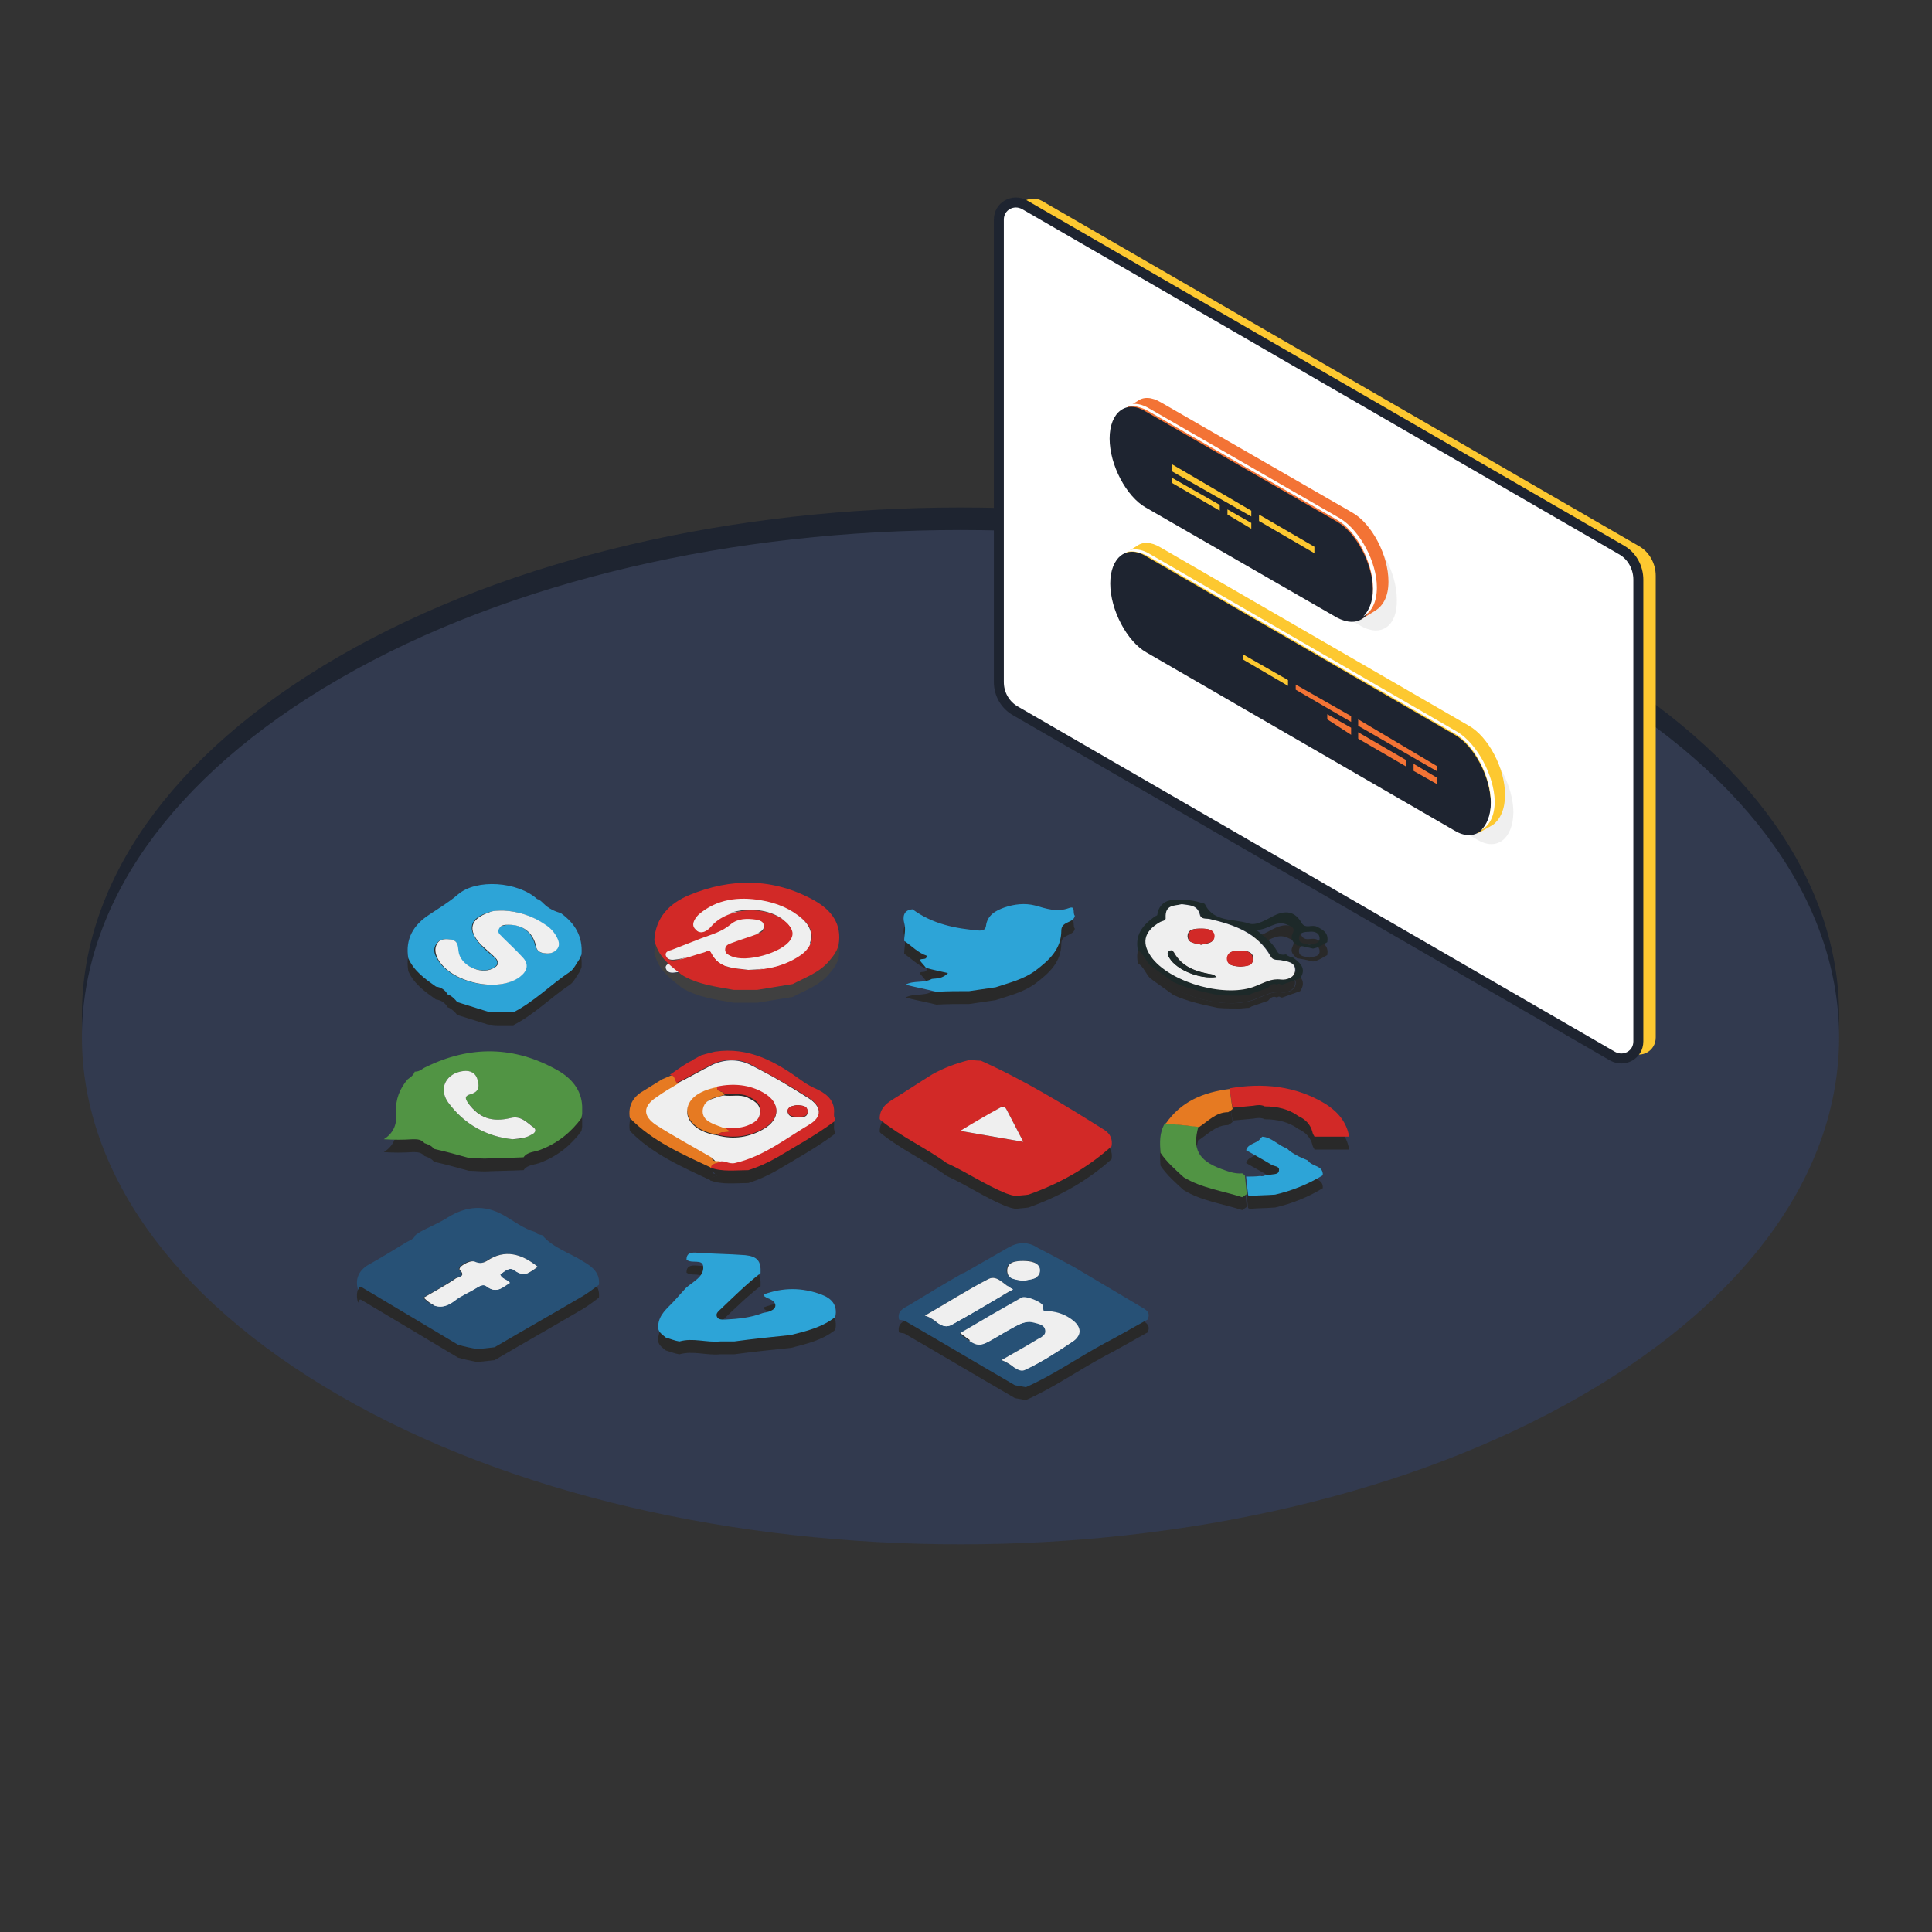 <?xml version="1.0" encoding="utf-8"?>
<!-- Generator: Adobe Illustrator 18.0.0, SVG Export Plug-In . SVG Version: 6.00 Build 0)  -->
<!DOCTYPE svg PUBLIC "-//W3C//DTD SVG 1.1//EN" "http://www.w3.org/Graphics/SVG/1.1/DTD/svg11.dtd">
<svg version="1.1" id="Layer_1" xmlns="http://www.w3.org/2000/svg" xmlns:xlink="http://www.w3.org/1999/xlink" x="0px" y="0px"
	 viewBox="0 0 300 300" enable-background="new 0 0 300 300" xml:space="preserve">
<rect x="0" y="0" width="300" height="300" fill="#333333" stroke="none"/>
<path fill="#1E2430" d="M245.6,213.2C192.3,244,106,244,52.7,213.2s-53.3-80.5,0-111.3s139.6-30.8,192.9,0S298.9,182.5,245.6,213.2z
	"/>
<path fill="#323A4F" d="M245.6,216.7c-53.3,30.8-139.6,30.8-192.9,0s-53.3-80.5,0-111.3s139.6-30.8,192.9,0S298.9,186,245.6,216.7z"
	/>
<g>
	<g>
		<g>
			<path fill="#292929" d="M140.4,148.1c0-0.9,0.3-1.8,0-2.8c-0.2-0.8-0.2-2,1.3-2.1c3.1,2.3,6.7,3,10.4,3.3c0.5,0,0.9-0.1,1-0.7
				c0.2-1.7,1.5-2.4,2.9-2.9c1.5-0.5,3.1-0.7,4.7-0.3c1.8,0.5,3.4,1.1,5.3,0.4c1.1-0.4,0.5,0.8,0.9,1.2c-0.2,1.2-2.1,0.8-2.1,2.3
				c0,2.9-1.9,4.6-4,6.2c-1.9,1.4-4.1,1.9-6.2,2.6c-1.4,0.2-2.7,0.4-4.1,0.6c-1.7,0-3.4,0-5.1,0.1c-1.6-0.4-3.2-0.7-4.8-1.1
				c1.3-0.7,2.8-0.2,4.1-0.9c0.8-0.1,1.6,0,2.5-0.9c-1.3-0.3-2.3-0.5-3.4-0.8c-0.3-0.4-0.7-0.8-1-1.2c0.3-0.4,1.1,0.1,1.1-0.7
				C142.6,150,141.6,148.9,140.4,148.1z"/>
		</g>
		<g>
			<path fill="#292929" d="M84.4,142.3c0.8,0.8,1.7,1.2,2.7,1.5c2.2,1.6,3.4,3.6,3.2,6.4c-0.1,0.2-0.2,0.5-0.3,0.7
				c-0.5,0.7-0.9,1.6-1.5,2c-3,2-5.5,4.6-8.8,6.3c-0.8,0-1.7,0-2.5,0c-0.5,0-0.9-0.1-1.4-0.1c-1.6-0.5-3.2-1-4.8-1.5
				c-0.4-0.5-0.9-1-1.5-1.2c-0.4-0.7-1-1.1-1.8-1.2c-1.7-1.2-3.4-2.4-4.3-4.4c-0.5-3,0.8-5.2,3.3-6.8c1.5-1,3-1.9,4.4-3.1
				c2.9-2.5,9.3-2,12.3,0.7C83.8,141.7,84.1,142,84.4,142.3z M78.2,143.4c-0.9,0-1.6,0-2.4,0.3c-2.9,0.9-3.3,2.6-1.3,4.9
				c0.7,0.8,1.5,1.4,2.3,2.1c0.7,0.7,0.5,1.3-0.4,1.7c-2,0.9-5.1-0.6-5.3-2.7c-0.1-0.8,0-1.7-1.1-1.8c-0.8-0.1-1.6-0.2-2.2,0.6
				c-0.6,0.8-0.4,1.6,0.1,2.4c2,3.7,9.4,5.3,12.7,2.8c1.2-0.9,1.5-1.9,0.4-3.1c-1-1-2-2-3-3c-0.4-0.4-1-0.7-0.6-1.4
				c0.3-0.5,0.9-0.5,1.5-0.6c2.1-0.1,3.7,1.1,4.2,3.2c0.2,0.7,0.6,1.1,1.2,1.2c0.7,0.1,1.5,0.1,2-0.5c0.5-0.6,0.4-1.2,0.1-1.9
				c-0.4-0.8-1-1.5-1.8-2C82.6,144.2,80.4,143.5,78.2,143.4z"/>
			<path fill="#292929" d="M78.2,143.4c2.2,0.1,4.5,0.8,6.5,2.2c0.8,0.5,1.4,1.2,1.8,2c0.3,0.6,0.5,1.3-0.1,1.9
				c-0.6,0.6-1.3,0.6-2,0.5c-0.6-0.1-1.1-0.4-1.2-1.2c-0.5-2.1-2.1-3.2-4.2-3.2c-0.6,0-1.2,0-1.5,0.6c-0.4,0.7,0.3,1,0.6,1.4
				c1,1,2,1.9,3,3c1.1,1.1,0.8,2.2-0.4,3.1c-3.3,2.5-10.7,0.9-12.7-2.8c-0.4-0.8-0.6-1.6-0.1-2.4c0.5-0.8,1.4-0.7,2.2-0.6
				c1,0.2,1,1,1.1,1.8c0.2,2.1,3.3,3.7,5.3,2.7c0.9-0.4,1.1-1,0.4-1.7c-0.7-0.7-1.6-1.4-2.3-2.1c-2-2.2-1.6-3.9,1.3-4.9
				C76.5,143.4,77.2,143.4,78.2,143.4z"/>
		</g>
		<g>
			<path fill="#292929" d="M103.4,209.7c-0.6-0.5-1.3-0.9-1.2-1.8c0.1-1.8,1.4-2.7,2.5-3.9c0.6-0.7,1.2-1.3,1.8-2
				c1.1-1,2.8-1.7,2.7-3.3c-0.1-1.3-1.8-0.4-2.6-1.1c0-0.9,0.5-1.1,1.3-1.1c2.6,0.2,5.2,0.2,7.8,0.4c1.9,0.2,2.5,0.9,2.4,2.8
				c-2.2,1.7-4.1,3.6-6.1,5.5c-0.3,0.3-0.9,0.7-0.7,1.2c0.2,0.6,0.9,0.5,1.4,0.5c1.9-0.1,3.9-0.3,5.7-1c0.3-0.1,0.6-0.1,0.9-0.2
				c0.5-0.2,1.1-0.4,1.1-1c0-0.5-0.5-0.8-0.9-1c-0.3-0.1-0.5-0.2-0.8-0.4c0-0.1,0-0.2-0.1-0.3c3-1.1,5.9-1.1,8.9,0
				c1.6,0.6,2.6,1.6,2.2,3.5c-2,1.6-4.5,2.2-6.9,2.8c-2.9,0.3-5.9,0.6-8.8,1c-0.7,0-1.5,0-2.2,0c-2.1,0.2-4.2-0.6-6.3,0
				C104.8,210.2,104.1,209.9,103.4,209.7z"/>
		</g>
		<g>
			<path fill="#292929" d="M136.6,175.7c0-1.4,0.8-2.2,1.9-2.9c2.1-1.3,4.2-2.7,6.3-4c1.8-1,3.7-1.7,5.7-2.2c0.6,0,1.2,0.1,1.8,0.1
				c6.7,3,12.9,6.8,19.1,10.7c1,0.6,1.4,1.5,1.2,2.6c-3.8,3.4-8.1,5.8-12.9,7.5c-0.6,0.1-1.2,0.1-1.8,0.2c-0.6,0-1.1-0.2-1.7-0.4
				c-3.2-1.3-6.1-3.3-9.2-4.7c-3.3-2.4-7.1-4.1-10.3-6.7C136.7,175.9,136.6,175.8,136.6,175.7z M158.9,179.3c-1-1.9-1.8-3.5-2.6-5
				c-0.2-0.4-0.5-0.7-1-0.3c-1.9,1.1-3.8,2.3-6.2,3.6C152.5,178.2,155.5,178.7,158.9,179.3z"/>
			<path fill="#292929" d="M158.9,179.3c-3.4-0.6-6.4-1.1-9.8-1.7c2.3-1.4,4.2-2.5,6.2-3.6c0.5-0.3,0.8-0.1,1,0.3
				C157.1,175.8,157.9,177.4,158.9,179.3z"/>
		</g>
		<g>
			<path fill="#292929" d="M166.7,198.7c3.5,2.1,7.1,4.2,10.6,6.3c0.7,0.4,1.4,0.8,0.9,1.9c-2.2,1.2-4.4,2.5-6.7,3.7
				c-4.1,2.2-7.9,4.9-12.2,6.8c-0.6-0.1-1.2-0.2-1.7-0.3c-5.7-3.3-11.4-6.7-17.1-10c-0.2-0.1-0.6-0.1-0.9-0.2
				c-0.3-1.3,0.6-1.7,1.5-2.2c2.8-1.7,5.6-3.4,8.4-5c0.1,0,0.2,0,0.3-0.1c2.3-1.3,4.5-2.6,6.8-3.9c1.6-0.9,3.1-0.9,4.6,0.1
				C163,196.7,164.8,197.7,166.7,198.7z M155.5,213.2c1.6,0.5,2.6,2.1,3.7,1.5c2.6-1.2,5-2.8,7.4-4.4c1.2-0.8,1.1-2.1,0-3.1
				c-1.1-0.9-2.4-1.4-3.8-1.5c-0.4,0-0.9,0.3-0.9-0.7c0.1-0.7-2.7-1.7-3.4-1.4c-3.2,1.8-6.3,3.7-9.5,5.5c2.9,2.2,2.9,2.2,5.8,0.5
				c1-0.6,2-1.2,3-1.7c0.9-0.5,1.8-0.8,2.8-0.5c0.7,0.2,1.6,0.3,1.7,1.2c0.1,0.8-0.7,1.1-1.2,1.4C159.4,211,157.7,212,155.5,213.2z
				 M143.6,206.3c1.7,0.4,2.5,2.3,4.2,1.4c3.1-1.7,6.2-3.6,9.5-5.5c-1.4-0.6-2.4-2.3-3.8-1.6C150.2,202.3,147.1,204.3,143.6,206.3z
				 M158.9,200.9c1-0.3,2.6-0.1,2.5-1.7c-0.1-1.3-1.5-1.5-2.6-1.4c-1.1,0-2.5,0.1-2.5,1.5C156.4,200.7,157.8,200.7,158.9,200.9z"/>
			<path fill="#EDEDED" d="M155.5,213.2c2.1-1.2,3.9-2.2,5.7-3.3c0.6-0.3,1.4-0.7,1.2-1.4c-0.1-0.8-1-1-1.7-1.2
				c-1-0.3-1.9,0.1-2.8,0.5c-1,0.6-2,1.1-3,1.7c-2.9,1.7-2.9,1.7-5.8-0.5c3.2-1.9,6.3-3.7,9.5-5.5c0.6-0.4,3.4,0.7,3.4,1.4
				c-0.1,1,0.4,0.7,0.9,0.7c1.4,0.1,2.7,0.6,3.8,1.5c1.2,1,1.3,2.2,0,3.1c-2.4,1.6-4.8,3.2-7.4,4.4
				C158.1,215.3,157.1,213.7,155.5,213.2z"/>
			<path fill="#EDEDED" d="M143.6,206.3c3.5-2,6.6-4,9.9-5.7c1.4-0.7,2.4,1,3.8,1.6c-3.3,1.9-6.4,3.8-9.5,5.5
				C146.2,208.6,145.3,206.7,143.6,206.3z"/>
			<path fill="#EDEDED" d="M158.9,200.9c-1.1-0.2-2.5-0.2-2.5-1.6c0-1.4,1.4-1.5,2.5-1.5c1.1,0,2.5,0.2,2.6,1.4
				C161.5,200.7,159.9,200.6,158.9,200.9z"/>
		</g>
		<g>
			<path fill="#292929" d="M190.9,171c5.2-0.9,10.3-0.4,14.9,2.4c1.9,1.2,3.3,2.8,3.7,5.1c-1.8,0-3.6,0-5.4,0c0-0.1-0.1-0.2-0.1-0.2
				c-0.1-0.2-0.2-0.4-0.2-0.5c-0.3-1.2-1.1-2-2.2-2.5c-1.5-1.1-3.3-1.5-5.2-1.5c-0.6-0.3-1.2-0.2-1.8-0.1c-1.1,0.1-2.1,0.2-3.2,0.3
				C191.2,173.1,191.1,172,190.9,171z"/>
			<path fill="#292929" d="M180.2,181c-0.1-1.6-0.2-3.1,0.7-4.6c1.7,0.2,3.5,0.4,5.2,0.5c-1,3.5,0,5.3,3.5,6.6
				c1.1,0.4,2.1,0.8,3.3,0.7c0.1,0.1,0.3,0.2,0.4,0.3c0.1,1,0.2,2,0.3,2.9c-0.2,0.2-0.5,0.3-0.7,0.5c-3.1-1-6.3-1.4-9.1-3.1
				C182.6,183.7,181.2,182.5,180.2,181z"/>
			<path fill="#292929" d="M186.2,177c-1.7-0.2-3.5-0.4-5.2-0.5c2.4-3.5,5.9-4.9,9.9-5.4c0.2,1,0.3,2,0.5,3.1
				c-0.2,0.2-0.5,0.4-0.7,0.5C188.8,174.7,187.6,176.1,186.2,177z"/>
			<path fill="#292929" d="M195.7,178.8c0.1-0.1,0.2-0.2,0.3-0.3c1.5,0.1,2.5,1.4,3.8,1.8c0.9,0.9,2.1,1.4,3.3,1.9
				c0.6,1,2.4,0.7,2.3,2.3c-2.3,1.4-4.8,2.4-7.4,3c-1.3,0.1-2.6,0.1-3.9,0.2c-0.1,0-0.2-0.1-0.3-0.1c-0.1-1-0.2-2-0.3-2.9
				c0.7,0,1.5,0,2.2-0.1c0.3,0.1,0.7,0,0.9-0.2c0.2,0,0.5,0,0.7,0c0.5-0.1,1.3,0,1.3-0.7c0.1-0.6-0.7-0.6-1.1-0.8
				c-1.3-0.8-2.6-1.5-4-2.3C193.8,179.5,195.2,179.6,195.7,178.8z"/>
		</g>
		<g>
			<path fill="#404040" d="M101.6,148c0.2-3.5,2.3-5.7,5.4-7c6.5-2.7,13.1-2.7,19.4,0.8c2.7,1.5,4.4,3.7,3.8,7
				c-0.3,1.1-1,1.9-1.7,2.7c-1.5,1.6-3.5,2.3-5.4,3.3c-1.8,0.3-3.7,0.6-5.5,0.9c-1.2,0-2.4,0-3.7,0c-2.7-0.5-5.5-0.8-8-2.3
				c-1.6-1.3-3.3-2.5-4-4.5C101.8,148.7,101.7,148.4,101.6,148z M116.2,152.6c3.2,0,5.9-0.7,8.3-2.4c2-1.5,2.1-3.8,0.2-5.4
				c-1.8-1.6-4-2.5-6.4-2.9c-3.5-0.5-6.8-0.2-9.7,2.2c-0.8,0.7-1.3,1.6-0.4,2.4c0.7,0.6,1.6,0.1,2.2-0.6c2.7-3.2,9.1-3.4,12-0.4
				c0.7,0.8,1.1,1.6,0.4,2.6c-1.4,2-6.8,3.5-9.1,2.5c-0.5-0.2-1.1-0.5-1.1-1.1c0-0.7,0.5-0.9,1.1-1.1c1.3-0.5,2.7-0.9,4-1.4
				c0.5-0.2,1.1-0.5,1-1.2c-0.1-0.6-0.7-0.9-1.2-0.9c-1.4-0.2-2.8-0.2-3.9,0.7c-1.3,1.2-3,1.6-4.6,2.2c-1.5,0.6-3.1,1.1-4.6,1.8
				c-0.4,0.2-1.1,0.3-0.9,0.9c0.2,0.6,0.8,0.7,1.4,0.6c1.5-0.2,2.9-0.8,4.4-1.2c0.4-0.1,0.9-0.6,1.2,0.1
				C111.7,152.5,114.2,152.3,116.2,152.6z"/>
			<path fill="#EDEDED" d="M116.2,152.6c-2-0.3-4.5-0.1-5.8-2.7c-0.4-0.7-0.8-0.2-1.2-0.1c-1.5,0.4-2.9,1.1-4.4,1.2
				c-0.6,0.1-1.2,0-1.4-0.6c-0.2-0.6,0.5-0.8,0.9-0.9c1.5-0.6,3.1-1.2,4.6-1.8c1.6-0.6,3.2-1,4.6-2.2c1.1-0.9,2.5-0.9,3.9-0.7
				c0.6,0.1,1.1,0.3,1.2,0.9c0.1,0.6-0.4,1-1,1.2c-1.3,0.5-2.7,0.9-4,1.4c-0.5,0.2-1.1,0.4-1.1,1.1c0,0.6,0.6,0.9,1.1,1.1
				c2.3,1,7.7-0.5,9.1-2.5c0.7-1,0.3-1.8-0.4-2.6c-2.9-3-9.4-2.8-12,0.4c-0.6,0.7-1.5,1.3-2.2,0.6c-0.9-0.7-0.3-1.7,0.4-2.4
				c2.8-2.4,6.2-2.8,9.7-2.2c2.4,0.4,4.6,1.3,6.4,2.9c1.9,1.7,1.8,3.9-0.2,5.4C122.1,151.9,119.4,152.5,116.2,152.6z"/>
		</g>
		<g>
			<path fill="#292929" d="M111.4,170.7c-0.2,1,1,0.6,1.1,1.3c-0.6,0.2-1.1,0.3-1.7,0.5c-0.9,0.3-1.5,0.9-1.6,1.9
				c-0.1,1,0.6,1.6,1.4,1.9c0.6,0.3,1.3,0.5,2,0.8c0.3,0.2,0.6,0.4,0.9,0.6c-0.6,0.2-1.5-0.1-2,0.5c-2.8-0.4-4.7-1.9-4.8-3.7
				C106.6,172.7,108.3,171.4,111.4,170.7z"/>
			<g>
				<path fill="#292929" d="M129.6,176.1c-2.8,2.1-5.9,3.8-8.9,5.6c-1.4,0.8-2.9,1.5-4.5,2c-2,0-4,0.3-5.9-0.4c0.1-0.8,1-0.5,1.4-1
					c0.8-0.3,1.4,0.4,2.4,0.2c4.4-1,7.9-3.7,11.6-6c2-1.2,1.9-2.8-0.2-4.1c-2.8-1.8-5.7-3.4-8.7-5c-2-1.1-4.2-1.1-6.3-0.1
					c-1.8,0.9-3.5,1.9-5.3,2.8c-0.8,0-0.4-1.2-1.2-1.2c1-0.7,2-1.4,3-2c0.2-0.1,0.5-0.2,0.7-0.4c0.4-0.2,0.9-0.5,1.3-0.7
					c0,0,0.1,0,0.1,0c0.6-0.2,1.2-0.3,1.9-0.5c5.3-0.8,9.5,1.6,13.5,4.5c0.8,0.6,1.6,1,2.5,1.4c1.6,0.8,2.7,1.9,2.5,3.8
					c0,0.2,0,0.4,0.1,0.6c0,0,0.1,0,0.1,0C129.7,175.9,129.7,176,129.6,176.1z"/>
				<path fill="#292929" d="M105.2,170.2c1.8-0.9,3.5-1.9,5.3-2.8c2.1-1,4.3-1,6.3,0.1c3,1.5,5.9,3.2,8.7,5c2.1,1.3,2.2,2.9,0.2,4.1
					c-3.7,2.2-7.2,5-11.6,6c-1,0.2-1.6-0.5-2.4-0.2c-0.2,0-0.4,0-0.6,0c-0.2-0.4-0.5-0.5-0.8-0.6c-2.9-1.7-5.8-3.3-8.7-5.1
					c-2.1-1.3-2-2.9,0-4.3C102.8,171.6,104.1,170.9,105.2,170.2z M111.4,178.3c2.5,0.7,5,0.3,7.2-1c2.6-1.5,2.6-4,0-5.5
					c-2.3-1.3-4.7-1.5-7.2-1c-3.1,0.6-4.7,2-4.7,3.8C106.7,176.4,108.6,177.9,111.4,178.3z M123.8,173.6c-0.7,0.1-1.5,0.2-1.5,1
					c0.1,0.9,1,0.9,1.7,0.9c0.6,0,1.4,0,1.4-0.8C125.4,173.6,124.5,173.7,123.8,173.6z"/>
				<path fill="#292929" d="M111.2,182.3c0.2,0,0.4,0,0.6,0c-0.4,0.5-1.3,0.2-1.4,1c-4.5-2.1-9.1-4.1-12.6-7.7
					c-0.3-1.9,0.5-3.3,2.1-4.2c1-0.6,1.9-1.2,2.9-1.8c0.5-0.2,0.9-0.4,1.4-0.6c0.8,0,0.4,1.2,1.2,1.2c-1.2,0.7-2.4,1.4-3.5,2.2
					c-2.1,1.4-2.1,2.9,0,4.3c2.8,1.8,5.8,3.4,8.7,5.1C110.5,182.1,110.8,182.3,111.2,182.3z"/>
				<path fill="#292929" d="M111.4,170.7c2.5-0.5,5-0.3,7.2,1c2.6,1.5,2.6,4,0,5.5c-2.2,1.3-4.7,1.6-7.2,1c0.5-0.6,1.4-0.3,2-0.5
					c-0.3-0.2-0.6-0.4-0.9-0.6c1.2,0,2.4,0,3.6-0.5c1-0.4,2-0.9,2-2.1c0-1.3-1-1.8-2-2.3c-1.2-0.5-2.4-0.2-3.6-0.3
					C112.4,171.3,111.1,171.7,111.4,170.7z"/>
				<path fill="#292929" d="M123.8,173.6c0.7,0.1,1.6,0,1.6,1c0,0.8-0.8,0.8-1.4,0.8c-0.7,0-1.6,0-1.7-0.9
					C122.3,173.8,123.2,173.7,123.8,173.6z"/>
				<path fill="#292929" d="M112.5,177.2c-0.7-0.3-1.4-0.5-2-0.8c-0.8-0.4-1.4-0.9-1.4-1.9c0.1-1,0.6-1.6,1.6-1.9
					c0.6-0.2,1.1-0.4,1.7-0.5c1.2,0.2,2.4-0.2,3.6,0.3c1,0.5,2.1,1,2,2.3c0,1.2-1,1.7-2,2.1C114.9,177.2,113.7,177.2,112.5,177.2z"
					/>
			</g>
		</g>
		<g>
			<path fill="#292929" d="M59.6,178.9c1.6-1,2.1-2.5,1.9-4.3c-0.1-1.9,0.6-3.6,1.8-5c0.4-0.3,0.9-0.6,1.1-1.2l0.1,0
				c0.7,0,1.1-0.5,1.6-0.7c6.9-3.4,13.8-3.3,20.5,0.5c2.1,1.2,3.7,3,3.8,5.6c0,0.4,0,0.7,0,1.1c0,0.2-0.1,0.5-0.1,0.7
				c-1.6,2.2-3.7,3.9-6.3,4.9c-0.9,0.4-2.1,0.3-2.7,1.2c-2,0.1-4,0.1-6,0.2c-0.8,0-1.7-0.1-2.5-0.1c-1.8-0.5-3.6-1-5.4-1.4
				c-0.4-0.5-0.9-0.7-1.5-0.9c-0.5-0.6-1.1-0.6-1.8-0.6C62.6,179,61.1,179,59.6,178.9z M79.6,178.9c1.2,0,2-0.2,2.9-0.7
				c0.5-0.3,0.9-0.7,0.4-1.1c-1-0.8-2-1.9-3.6-1.5c-2.9,0.7-4.8,0-6.6-2.3c-0.5-0.6-0.7-1.1,0.4-1.4c1.1-0.3,1.4-1.1,1.1-2.1
				c-0.3-1.1-1-1.6-2.2-1.5c-2.7,0.3-4,2.7-2.4,4.9C72.1,176.6,75.6,178.5,79.6,178.9z"/>
			<path fill="#292929" d="M79.6,178.9c-4-0.4-7.5-2.3-10-5.7c-1.6-2.2-0.3-4.6,2.4-4.9c1.1-0.1,1.9,0.3,2.2,1.5
				c0.3,1.1,0,1.8-1.1,2.1c-1.1,0.3-0.8,0.8-0.4,1.4c1.7,2.3,3.7,3,6.6,2.3c1.6-0.4,2.5,0.7,3.6,1.5c0.5,0.4,0.1,0.9-0.4,1.1
				C81.7,178.7,80.8,178.8,79.6,178.9z"/>
		</g>
		<g>
			<path fill="#292929" d="M200.8,150.7c1.1,0.8,2.1,1.7,1.1,3.2c-0.9,0.3-1.9,0.7-2.8,1c0,0-0.1,0-0.1,0s-0.1,0-0.1,0
				c-0.2-0.2-0.4-0.2-0.6,0c-0.6-0.3-1,0-1.4,0.5c-0.9,0.3-1.7,0.6-2.6,0.9c-0.1,0.1-0.2,0.1-0.4,0.2c-0.5,0-1,0.1-1.5,0.1
				c-1.1,0-2.2,0-3.3-0.1c-2.4-0.5-4.7-1-6.9-2c-1.2-0.9-2.4-1.7-3.6-2.6c-0.7-0.7-1-1.8-1.9-2.3c-0.5-2.4,0.7-3.9,2.5-5.2
				c0.1-0.1,0.4-0.2,0.5-0.3c0.1-1.2,0.9-2.1,2-2.3c1.6-0.2,3.3-0.1,4.9,0.4c0.2,0,0.4,0.1,0.5,0.2c1.4,2.9,4.5,2.2,6.8,3
				c1.2,0.4,2.7-0.6,3.9-1.2c1.8-0.9,3.3-0.7,4.3,1.1c0.6,1,1.6,0.2,2.4,0.6c1.2,0.6,1.8,1.1,1.6,2.4c-0.5,0.3-1,0.6-1.5,0.8
				c-0.2,0.1-0.4,0.1-0.7,0.2c-0.8-0.2-1.7-0.4-2.5-0.5c-0.6-0.5-1.1-1-0.7-1.8c0.5-1-0.2-1.1-0.8-1.4c-1.8-0.8-2.9,0.8-4.8,0.8
				c1.4,1.2,2.5,2,3.2,3.3c0.3,0.6,0.9,0.6,1.4,0.5C200,150.5,200.4,150.6,200.8,150.7z M183.5,142.4c-1.1,0.3-2.7,0.1-2.4,2.1
				c0.1,0.6-0.6,0.5-0.9,0.7c-2.6,1.5-2.9,3.4-1.1,5.7c3.1,3.8,11.5,6.1,16,4.2c1.3-0.5,2.4-1.2,3.9-1c0.9,0.1,2.2-0.3,2.2-1.5
				c0-1.2-1.3-1.3-2.2-1.5c-0.6-0.1-1.2,0.1-1.6-0.6c-2.1-3.7-5.7-4.9-9.5-5.8c-0.5-0.1-1.3,0.1-1.5-0.7
				C186,142.5,184.7,142.5,183.5,142.4z M203.3,148.7c0.7-0.2,1.7-0.1,1.6-1.1c-0.1-0.9-1-1-1.7-0.9c-0.7,0-1.5,0.1-1.5,1
				C201.7,148.6,202.7,148.5,203.3,148.7z"/>
			<path fill="#292929" d="M183.5,142.4c1.2,0.2,2.4,0.1,2.8,1.6c0.2,0.8,1,0.6,1.5,0.7c3.8,0.9,7.4,2.1,9.5,5.8
				c0.4,0.7,1,0.5,1.6,0.6c1,0.2,2.2,0.3,2.2,1.5c0,1.2-1.3,1.6-2.2,1.5c-1.5-0.2-2.6,0.5-3.9,1c-4.5,1.9-12.9-0.4-16-4.2
				c-1.8-2.3-1.5-4.2,1.1-5.7c0.3-0.2,1-0.2,0.9-0.7C180.9,142.4,182.4,142.7,183.5,142.4z M186.5,148.7c0.9-0.2,2.1-0.2,2-1.4
				c0-1-1.1-1.1-2-1.1c-0.9,0-2.1,0-2.1,1.2C184.5,148.6,185.7,148.4,186.5,148.7z M192.6,152.1c0.9-0.1,2-0.1,2-1.3
				c0-1-1.1-1.2-1.9-1.2c-0.9,0-2.1,0.1-2.1,1.2C190.5,152,191.7,152,192.6,152.1z M188.9,153.7c-0.4-0.3-0.6-0.4-0.7-0.4
				c-2.4-0.4-4.6-1.1-5.9-3.4c-0.2-0.3-0.5-0.4-0.7-0.2c-0.4,0.4-0.2,0.8,0.1,1.1C182.7,152.6,186.4,154.1,188.9,153.7z"/>
			<path fill="#292929" d="M186.5,148.7c-0.8-0.3-2-0.1-2-1.3c0-1.2,1.2-1.2,2.1-1.2c0.9,0,1.9,0.1,2,1.1
				C188.6,148.5,187.4,148.4,186.5,148.7z"/>
			<path fill="#292929" d="M192.6,152.1c-0.9-0.1-2.1-0.1-2.1-1.3c0.1-1.1,1.2-1.2,2.1-1.2c0.8,0,1.9,0.2,1.9,1.2
				C194.7,152.1,193.5,152,192.6,152.1z"/>
			<path fill="#292929" d="M188.9,153.7c-2.6,0.4-6.2-1.1-7.3-2.9c-0.2-0.4-0.5-0.8-0.1-1.1c0.3-0.2,0.6-0.2,0.7,0.2
				c1.3,2.3,3.5,3,5.9,3.4C188.4,153.3,188.5,153.4,188.9,153.7z"/>
		</g>
	</g>
	<g>
		<path fill="#292929" d="M84.2,193.8c1.7,2,4.2,2.7,6.4,4.1c1.4,0.8,2.6,1.8,2.4,3.6c-0.8,0.6-1.6,1.2-2.4,1.7
			c-4.6,2.7-9.2,5.3-13.8,8c-0.9,0.1-1.8,0.2-2.7,0.3c-1-0.2-2-0.4-3-0.7c-5-3-9.9-5.9-14.9-8.9c-0.4-0.3-0.5,0.1-0.6,0.4
			c-0.5-1.7,0.1-3,1.6-3.9c2-1.1,3.9-2.3,5.9-3.5c0.5-0.3,1.2-0.5,1.4-1.1c0.2-0.2,0.5-0.3,0.7-0.5c1.5-0.8,3-1.4,4.4-2.3
			c2.8-1.7,5.6-2,8.6-0.3c1.6,0.9,3.1,2.1,4.9,2.6C83.4,193.7,83.8,193.7,84.2,193.8z M83.5,198.7c-2.5-2-5.1-2.8-8-0.9
			c-0.6,0.4-1.2,0.5-1.9,0.1c-0.8-0.4-2.7,0.9-2.3,1.3c1.1,1.1-0.2,1.1-0.6,1.3c-1.6,1.1-3.3,2-5,3c1.6,1.7,3.1,1.8,4.8,0.5
			c1-0.8,2.3-1.3,3.4-2c0.6-0.3,1.1-0.7,1.7-0.2c1.5,1.1,2.4,0.1,3.5-0.6c-0.5-0.6-1.3-0.6-1.5-1.3c0.7-0.4,1.5-1.3,2.3-0.6
			C81.5,200.4,82.4,199.5,83.5,198.7z"/>
		<path fill="#EDEDED" d="M83.5,198.7c-1.1,0.8-2.1,1.7-3.5,0.6c-0.9-0.7-1.6,0.1-2.3,0.6c0.2,0.7,1,0.7,1.5,1.3
			c-1.1,0.7-2.1,1.7-3.5,0.6c-0.6-0.5-1.2-0.1-1.7,0.2c-1.1,0.7-2.4,1.2-3.4,2c-1.7,1.3-3.1,1.2-4.8-0.5c1.7-1,3.4-1.9,5-3
			c0.4-0.2,1.6-0.3,0.6-1.3c-0.4-0.4,1.5-1.6,2.3-1.3c0.7,0.3,1.2,0.3,1.9-0.1C78.4,195.9,81,196.7,83.5,198.7z"/>
	</g>
</g>
<g>
	<g>
		<g>
			<path fill="#2DA4D7" d="M140.4,146.1c0-0.9,0.3-1.8,0-2.8c-0.2-0.8-0.2-2,1.3-2.1c3.1,2.3,6.7,3,10.4,3.3c0.5,0,0.9-0.1,1-0.7
				c0.2-1.7,1.5-2.4,2.9-2.9c1.5-0.5,3.1-0.7,4.7-0.3c1.8,0.5,3.4,1.1,5.3,0.4c1.1-0.4,0.5,0.8,0.9,1.2c-0.2,1.2-2.1,0.8-2.1,2.3
				c0,2.9-1.9,4.6-4,6.2c-1.9,1.4-4.1,1.9-6.2,2.6c-1.4,0.2-2.7,0.4-4.1,0.6c-1.7,0-3.4,0-5.1,0.1c-1.6-0.4-3.2-0.7-4.8-1.1
				c1.3-0.7,2.8-0.2,4.1-0.9c0.8-0.1,1.6,0,2.5-0.9c-1.3-0.3-2.3-0.5-3.4-0.8c-0.3-0.4-0.7-0.8-1-1.2c0.3-0.4,1.1,0.1,1.1-0.7
				C142.6,148,141.6,146.9,140.4,146.1z"/>
		</g>
		<g>
			<path fill="#2DA4D7" d="M84.4,140.3c0.8,0.8,1.7,1.2,2.7,1.5c2.2,1.6,3.4,3.6,3.2,6.4c-0.1,0.2-0.2,0.5-0.3,0.7
				c-0.5,0.7-0.9,1.6-1.5,2c-3,2-5.5,4.6-8.8,6.3c-0.8,0-1.7,0-2.5,0c-0.5,0-0.9-0.1-1.4-0.1c-1.6-0.5-3.2-1-4.8-1.5
				c-0.4-0.5-0.9-1-1.5-1.2c-0.4-0.7-1-1.1-1.8-1.2c-1.7-1.2-3.4-2.4-4.3-4.4c-0.5-3,0.8-5.2,3.3-6.8c1.5-1,3-1.9,4.4-3.1
				c2.9-2.5,9.3-2,12.3,0.7C83.8,139.7,84.1,140,84.4,140.3z M78.2,141.4c-0.9,0-1.6,0-2.4,0.3c-2.9,0.9-3.3,2.6-1.3,4.9
				c0.7,0.8,1.5,1.4,2.3,2.1c0.7,0.7,0.5,1.3-0.4,1.7c-2,0.9-5.1-0.6-5.3-2.7c-0.1-0.8,0-1.7-1.1-1.8c-0.8-0.1-1.6-0.2-2.2,0.6
				c-0.6,0.8-0.4,1.6,0.1,2.4c2,3.7,9.4,5.3,12.7,2.8c1.2-0.9,1.5-1.9,0.4-3.1c-1-1-2-2-3-3c-0.4-0.4-1-0.7-0.6-1.4
				c0.3-0.5,0.9-0.5,1.5-0.6c2.1-0.1,3.7,1.1,4.2,3.2c0.2,0.7,0.6,1.1,1.2,1.2c0.7,0.1,1.5,0.1,2-0.5c0.5-0.6,0.4-1.2,0.1-1.9
				c-0.4-0.8-1-1.5-1.8-2C82.6,142.2,80.4,141.5,78.2,141.4z"/>
			<path fill="#EFEFEF" d="M78.2,141.4c2.2,0.1,4.5,0.8,6.5,2.2c0.8,0.5,1.4,1.2,1.8,2c0.3,0.6,0.5,1.3-0.1,1.9
				c-0.6,0.6-1.3,0.6-2,0.5c-0.6-0.1-1.1-0.4-1.2-1.2c-0.5-2.1-2.1-3.2-4.2-3.2c-0.6,0-1.2,0-1.5,0.6c-0.4,0.7,0.3,1,0.6,1.4
				c1,1,2,1.9,3,3c1.1,1.1,0.8,2.2-0.4,3.1c-3.3,2.5-10.7,0.9-12.7-2.8c-0.4-0.8-0.6-1.6-0.1-2.4c0.5-0.8,1.4-0.7,2.2-0.6
				c1,0.2,1,1,1.1,1.8c0.2,2.1,3.3,3.7,5.3,2.7c0.9-0.4,1.1-1,0.4-1.7c-0.7-0.7-1.6-1.4-2.3-2.1c-2-2.2-1.6-3.9,1.3-4.9
				C76.5,141.4,77.2,141.4,78.2,141.4z"/>
		</g>
		<g>
			<path fill="#2DA4D7" d="M103.4,207.7c-0.6-0.5-1.3-0.9-1.2-1.8c0.1-1.8,1.4-2.7,2.5-3.9c0.6-0.7,1.2-1.3,1.8-2
				c1.1-1,2.8-1.7,2.7-3.3c-0.1-1.3-1.8-0.4-2.6-1.1c0-0.9,0.5-1.1,1.3-1.1c2.6,0.2,5.2,0.2,7.8,0.4c1.9,0.2,2.5,0.9,2.4,2.8
				c-2.2,1.7-4.1,3.6-6.1,5.5c-0.3,0.3-0.9,0.7-0.7,1.2c0.2,0.6,0.9,0.5,1.4,0.5c1.9-0.1,3.9-0.3,5.7-1c0.3-0.1,0.6-0.1,0.9-0.2
				c0.5-0.2,1.1-0.4,1.1-1c0-0.5-0.5-0.8-0.9-1c-0.3-0.1-0.5-0.2-0.8-0.4c0-0.1,0-0.2-0.1-0.3c3-1.1,5.9-1.1,8.9,0
				c1.6,0.6,2.6,1.6,2.2,3.5c-2,1.6-4.5,2.2-6.9,2.8c-2.9,0.3-5.9,0.6-8.8,1c-0.7,0-1.5,0-2.2,0c-2.1,0.2-4.2-0.6-6.3,0
				C104.8,208.2,104.1,207.9,103.4,207.7z"/>
		</g>
		<g>
			<path fill="#D22927" d="M136.6,173.7c0-1.4,0.8-2.2,1.9-2.9c2.1-1.3,4.2-2.7,6.3-4c1.8-1,3.7-1.7,5.7-2.2c0.6,0,1.2,0.1,1.8,0.1
				c6.7,3,12.9,6.8,19.1,10.7c1,0.6,1.4,1.5,1.2,2.6c-3.8,3.4-8.1,5.8-12.9,7.5c-0.6,0.1-1.2,0.1-1.8,0.2c-0.6,0-1.1-0.2-1.7-0.4
				c-3.2-1.3-6.1-3.3-9.2-4.7c-3.3-2.4-7.1-4.1-10.3-6.7C136.7,173.9,136.6,173.8,136.6,173.7z M158.9,177.3c-1-1.9-1.8-3.5-2.6-5
				c-0.2-0.4-0.5-0.7-1-0.3c-1.9,1.1-3.8,2.3-6.2,3.6C152.5,176.2,155.5,176.7,158.9,177.3z"/>
			<path fill="#EFEFEF" d="M158.9,177.3c-3.4-0.6-6.4-1.1-9.8-1.7c2.3-1.4,4.2-2.5,6.2-3.6c0.5-0.3,0.8-0.1,1,0.3
				C157.1,173.8,157.9,175.4,158.9,177.3z"/>
		</g>
		<g>
			<path fill="#275176" d="M166.7,196.7c3.5,2.1,7.1,4.2,10.6,6.3c0.7,0.4,1.4,0.8,0.9,1.9c-2.2,1.2-4.4,2.5-6.7,3.7
				c-4.1,2.2-7.9,4.9-12.2,6.8c-0.6-0.1-1.2-0.2-1.7-0.3c-5.7-3.3-11.4-6.7-17.1-10c-0.2-0.1-0.6-0.1-0.9-0.2
				c-0.3-1.3,0.6-1.7,1.5-2.2c2.8-1.7,5.6-3.4,8.4-5c0.1,0,0.2,0,0.3-0.1c2.3-1.3,4.5-2.6,6.8-3.9c1.6-0.9,3.1-0.9,4.6,0.1
				C163,194.7,164.8,195.7,166.7,196.7z M155.5,211.2c1.6,0.5,2.6,2.1,3.7,1.5c2.6-1.2,5-2.8,7.4-4.4c1.2-0.8,1.1-2.1,0-3.1
				c-1.1-0.9-2.4-1.4-3.8-1.5c-0.4,0-0.9,0.3-0.9-0.7c0.1-0.7-2.7-1.7-3.4-1.4c-3.2,1.8-6.3,3.7-9.5,5.5c2.9,2.2,2.9,2.2,5.8,0.5
				c1-0.6,2-1.2,3-1.7c0.9-0.5,1.8-0.8,2.8-0.5c0.7,0.2,1.6,0.3,1.7,1.2c0.1,0.8-0.7,1.1-1.2,1.4C159.4,209,157.7,210,155.5,211.2z
				 M143.6,204.3c1.7,0.4,2.5,2.3,4.2,1.4c3.1-1.7,6.2-3.6,9.5-5.5c-1.4-0.6-2.4-2.3-3.8-1.6C150.2,200.3,147.1,202.3,143.6,204.3z
				 M158.9,198.9c1-0.3,2.6-0.1,2.5-1.7c-0.1-1.3-1.5-1.5-2.6-1.4c-1.1,0-2.5,0.1-2.5,1.5C156.4,198.7,157.8,198.6,158.9,198.9z"/>
			<path fill="#EFEFEF" d="M155.5,211.2c2.1-1.2,3.9-2.2,5.7-3.3c0.6-0.3,1.4-0.7,1.2-1.4c-0.1-0.8-1-1-1.7-1.2
				c-1-0.3-1.9,0.1-2.8,0.5c-1,0.6-2,1.1-3,1.7c-2.9,1.7-2.9,1.7-5.8-0.5c3.2-1.9,6.3-3.7,9.5-5.5c0.6-0.4,3.4,0.7,3.4,1.4
				c-0.1,1,0.4,0.7,0.9,0.7c1.4,0.1,2.7,0.6,3.8,1.5c1.2,1,1.3,2.2,0,3.1c-2.4,1.6-4.8,3.2-7.4,4.4
				C158.1,213.3,157.1,211.7,155.5,211.2z"/>
			<path fill="#EFEFEF" d="M143.6,204.3c3.5-2,6.6-4,9.9-5.7c1.4-0.7,2.4,1,3.8,1.6c-3.3,1.9-6.4,3.8-9.5,5.5
				C146.2,206.6,145.3,204.7,143.6,204.3z"/>
			<path fill="#EFEFEF" d="M158.9,198.9c-1.1-0.2-2.5-0.2-2.5-1.6c0-1.4,1.4-1.5,2.5-1.5c1.1,0,2.5,0.2,2.6,1.4
				C161.5,198.7,159.9,198.6,158.9,198.9z"/>
		</g>
		<g>
			<path fill="#D22927" d="M190.9,169c5.2-0.9,10.3-0.4,14.9,2.4c1.9,1.2,3.3,2.8,3.7,5.1c-1.8,0-3.6,0-5.4,0c0-0.1-0.1-0.2-0.1-0.2
				c-0.1-0.2-0.2-0.4-0.2-0.5c-0.3-1.2-1.1-2-2.2-2.5c-1.5-1.1-3.3-1.5-5.2-1.5c-0.6-0.3-1.2-0.2-1.8-0.1c-1.1,0.1-2.1,0.2-3.2,0.3
				C191.2,171.1,191.1,170,190.9,169z"/>
			<path fill="#519444" d="M180.2,179c-0.1-1.6-0.2-3.1,0.7-4.6c1.7,0.2,3.5,0.4,5.2,0.5c-1,3.5,0,5.3,3.5,6.6
				c1.1,0.4,2.1,0.8,3.3,0.7c0.1,0.1,0.3,0.2,0.4,0.3c0.1,1,0.2,2,0.3,2.9c-0.2,0.2-0.5,0.3-0.7,0.5c-3.1-1-6.3-1.4-9.1-3.1
				C182.6,181.7,181.2,180.5,180.2,179z"/>
			<path fill="#E67A22" d="M186.2,175c-1.7-0.2-3.5-0.4-5.2-0.5c2.4-3.5,5.9-4.9,9.9-5.4c0.2,1,0.3,2,0.5,3.1
				c-0.2,0.2-0.5,0.4-0.7,0.5C188.8,172.7,187.6,174.1,186.2,175z"/>
			<path fill="#2DA4D7" d="M195.7,176.8c0.1-0.1,0.2-0.2,0.3-0.3c1.5,0.1,2.5,1.4,3.8,1.8c0.9,0.9,2.1,1.4,3.3,1.9
				c0.6,1,2.4,0.7,2.3,2.3c-2.3,1.4-4.8,2.4-7.4,3c-1.3,0.1-2.6,0.1-3.9,0.2c-0.1,0-0.2-0.1-0.3-0.1c-0.1-1-0.2-2-0.3-2.9
				c0.7,0,1.5,0,2.2-0.1c0.3,0.1,0.7,0,0.9-0.2c0.2,0,0.5,0,0.7,0c0.5-0.1,1.3,0,1.3-0.7c0.1-0.6-0.7-0.6-1.1-0.8
				c-1.3-0.8-2.6-1.5-4-2.3C193.8,177.5,195.2,177.6,195.7,176.8z"/>
		</g>
		<g>
			<path fill="#D22927" d="M101.6,146c0.2-3.5,2.3-5.7,5.4-7c6.5-2.7,13.1-2.7,19.4,0.8c2.7,1.5,4.4,3.7,3.8,7
				c-0.3,1.1-1,1.9-1.7,2.7c-1.5,1.6-3.5,2.3-5.4,3.3c-1.8,0.3-3.7,0.6-5.5,0.9c-1.2,0-2.4,0-3.7,0c-2.7-0.5-5.5-0.8-8-2.3
				c-1.6-1.3-3.3-2.5-4-4.5C101.8,146.7,101.7,146.4,101.6,146z M116.2,150.6c3.2,0,5.9-0.7,8.3-2.4c2-1.5,2.1-3.8,0.2-5.4
				c-1.8-1.6-4-2.5-6.4-2.9c-3.5-0.5-6.8-0.2-9.7,2.2c-0.8,0.7-1.3,1.6-0.4,2.4c0.7,0.6,1.6,0.1,2.2-0.6c2.7-3.2,9.1-3.4,12-0.4
				c0.7,0.8,1.1,1.6,0.4,2.6c-1.4,2-6.8,3.5-9.1,2.5c-0.5-0.2-1.1-0.5-1.1-1.1c0-0.7,0.5-0.9,1.1-1.1c1.3-0.5,2.7-0.9,4-1.4
				c0.5-0.2,1.1-0.5,1-1.2c-0.1-0.6-0.7-0.9-1.2-0.9c-1.4-0.2-2.8-0.2-3.9,0.7c-1.3,1.2-3,1.6-4.6,2.2c-1.5,0.6-3.1,1.1-4.6,1.8
				c-0.4,0.2-1.1,0.3-0.9,0.9c0.2,0.6,0.8,0.7,1.4,0.6c1.5-0.2,2.9-0.8,4.4-1.2c0.4-0.1,0.9-0.6,1.2,0.1
				C111.7,150.5,114.2,150.3,116.2,150.6z"/>
			<path fill="#EFEFEF" d="M116.2,150.6c-2-0.3-4.5-0.1-5.8-2.7c-0.4-0.7-0.8-0.2-1.2-0.1c-1.5,0.4-2.9,1.1-4.4,1.2
				c-0.6,0.1-1.2,0-1.4-0.6c-0.2-0.6,0.5-0.8,0.9-0.9c1.5-0.6,3.1-1.2,4.6-1.8c1.6-0.6,3.2-1,4.6-2.2c1.1-0.9,2.5-0.9,3.9-0.7
				c0.6,0.1,1.1,0.3,1.2,0.9c0.1,0.6-0.4,1-1,1.2c-1.3,0.5-2.7,0.9-4,1.4c-0.5,0.2-1.1,0.4-1.1,1.1c0,0.6,0.6,0.9,1.1,1.1
				c2.3,1,7.7-0.5,9.1-2.5c0.7-1,0.3-1.8-0.4-2.6c-2.9-3-9.4-2.8-12,0.4c-0.6,0.7-1.5,1.3-2.2,0.6c-0.9-0.7-0.3-1.7,0.4-2.4
				c2.8-2.4,6.2-2.8,9.7-2.2c2.4,0.4,4.6,1.3,6.4,2.9c1.9,1.7,1.8,3.9-0.2,5.4C122.1,149.9,119.4,150.5,116.2,150.6z"/>
		</g>
		<g>
			<path fill="#E67A22" d="M111.4,168.7c-0.2,1,1,0.6,1.1,1.3c-0.6,0.2-1.1,0.3-1.7,0.5c-0.9,0.3-1.5,0.9-1.6,1.9
				c-0.1,1,0.6,1.6,1.4,1.9c0.6,0.3,1.3,0.5,2,0.8c0.3,0.2,0.6,0.4,0.9,0.6c-0.6,0.2-1.5-0.1-2,0.5c-2.8-0.4-4.7-1.9-4.8-3.7
				C106.6,170.7,108.3,169.4,111.4,168.7z"/>
			<g>
				<path fill="#D22927" d="M129.6,174.1c-2.8,2.1-5.9,3.8-8.9,5.6c-1.4,0.8-2.9,1.5-4.5,2c-2,0-4,0.3-5.9-0.4c0.1-0.8,1-0.5,1.4-1
					c0.8-0.3,1.4,0.4,2.4,0.2c4.4-1,7.9-3.7,11.6-6c2-1.2,1.9-2.8-0.2-4.1c-2.8-1.8-5.7-3.4-8.7-5c-2-1.1-4.2-1.1-6.3-0.1
					c-1.8,0.9-3.5,1.9-5.3,2.8c-0.8,0-0.4-1.2-1.2-1.2c1-0.7,2-1.4,3-2c0.2-0.1,0.5-0.2,0.7-0.4c0.4-0.2,0.9-0.5,1.3-0.7
					c0,0,0.1,0,0.1,0c0.6-0.2,1.2-0.3,1.9-0.5c5.3-0.8,9.5,1.6,13.5,4.5c0.8,0.6,1.6,1,2.5,1.4c1.6,0.8,2.7,1.9,2.5,3.8
					c0,0.2,0,0.4,0.1,0.6c0,0,0.1,0,0.1,0C129.7,173.9,129.7,174,129.6,174.1z"/>
				<path fill="#EFEFEF" d="M105.2,168.2c1.8-0.9,3.5-1.9,5.3-2.8c2.1-1,4.3-1,6.3,0.1c3,1.5,5.9,3.2,8.7,5c2.1,1.3,2.2,2.9,0.2,4.1
					c-3.7,2.2-7.2,5-11.6,6c-1,0.2-1.6-0.5-2.4-0.2c-0.2,0-0.4,0-0.6,0c-0.2-0.4-0.5-0.5-0.8-0.6c-2.9-1.7-5.8-3.3-8.7-5.1
					c-2.1-1.3-2-2.9,0-4.3C102.8,169.6,104.1,168.9,105.2,168.2z M111.4,176.3c2.5,0.7,5,0.3,7.2-1c2.6-1.5,2.6-4,0-5.5
					c-2.3-1.3-4.7-1.5-7.2-1c-3.1,0.6-4.7,2-4.7,3.8C106.7,174.4,108.6,175.9,111.4,176.3z M123.8,171.6c-0.7,0.1-1.5,0.2-1.5,1
					c0.1,0.9,1,0.9,1.7,0.9c0.6,0,1.4,0,1.4-0.8C125.4,171.6,124.5,171.7,123.8,171.6z"/>
				<path fill="#E67A22" d="M111.2,180.3c0.2,0,0.4,0,0.6,0c-0.4,0.5-1.3,0.2-1.4,1c-4.5-2.1-9.1-4.1-12.6-7.7
					c-0.3-1.9,0.5-3.3,2.1-4.2c1-0.6,1.9-1.2,2.9-1.8c0.5-0.2,0.9-0.4,1.4-0.6c0.8,0,0.4,1.2,1.2,1.2c-1.2,0.7-2.4,1.4-3.5,2.2
					c-2.1,1.4-2.1,2.9,0,4.3c2.8,1.8,5.8,3.4,8.7,5.1C110.5,180.1,110.8,180.3,111.2,180.3z"/>
				<path fill="#D22927" d="M111.4,168.7c2.5-0.5,5-0.3,7.2,1c2.6,1.5,2.6,4,0,5.5c-2.2,1.3-4.7,1.6-7.2,1c0.5-0.6,1.4-0.3,2-0.5
					c-0.3-0.2-0.6-0.4-0.9-0.6c1.2,0,2.4,0,3.6-0.5c1-0.4,2-0.9,2-2.1c0-1.3-1-1.8-2-2.3c-1.2-0.5-2.4-0.2-3.6-0.3
					C112.4,169.3,111.1,169.7,111.4,168.7z"/>
				<path fill="#D22927" d="M123.8,171.6c0.7,0.1,1.6,0,1.6,1c0,0.8-0.8,0.8-1.4,0.8c-0.7,0-1.6,0-1.7-0.9
					C122.3,171.8,123.2,171.7,123.8,171.6z"/>
				<path fill="#EFEFEF" d="M112.5,175.2c-0.7-0.3-1.4-0.5-2-0.8c-0.8-0.4-1.4-0.9-1.4-1.9c0.1-1,0.6-1.6,1.6-1.9
					c0.6-0.2,1.1-0.4,1.7-0.5c1.2,0.2,2.4-0.2,3.6,0.3c1,0.5,2.1,1,2,2.3c0,1.2-1,1.7-2,2.1C114.9,175.2,113.7,175.2,112.5,175.2z"
					/>
			</g>
		</g>
		<g>
			<path fill="#519444" d="M59.6,176.9c1.6-1,2.1-2.5,1.9-4.3c-0.1-1.9,0.6-3.6,1.8-5c0.4-0.3,0.9-0.6,1.1-1.2l0.1,0
				c0.7,0,1.1-0.5,1.6-0.7c6.9-3.4,13.8-3.3,20.5,0.5c2.1,1.2,3.7,3,3.8,5.6c0,0.4,0,0.7,0,1.1c0,0.2-0.1,0.5-0.1,0.7
				c-1.6,2.2-3.7,3.9-6.3,4.9c-0.9,0.4-2.1,0.3-2.7,1.2c-2,0.1-4,0.1-6,0.2c-0.8,0-1.7-0.1-2.5-0.1c-1.8-0.5-3.6-1-5.4-1.4
				c-0.4-0.5-0.9-0.7-1.5-0.9c-0.5-0.6-1.1-0.6-1.8-0.6C62.6,177,61.1,177,59.6,176.9z M79.6,176.9c1.2,0,2-0.2,2.9-0.7
				c0.5-0.3,0.9-0.7,0.4-1.1c-1-0.8-2-1.9-3.6-1.5c-2.9,0.7-4.8,0-6.6-2.3c-0.5-0.6-0.7-1.1,0.4-1.4c1.1-0.3,1.4-1.1,1.1-2.1
				c-0.3-1.1-1-1.6-2.2-1.5c-2.7,0.3-4,2.7-2.4,4.9C72.1,174.6,75.6,176.5,79.6,176.9z"/>
			<path fill="#EFEFEF" d="M79.6,176.9c-4-0.4-7.5-2.3-10-5.7c-1.6-2.2-0.3-4.6,2.4-4.9c1.1-0.1,1.9,0.3,2.2,1.5
				c0.3,1.1,0,1.8-1.1,2.1c-1.1,0.3-0.8,0.8-0.4,1.4c1.7,2.3,3.7,3,6.6,2.3c1.6-0.4,2.5,0.7,3.6,1.5c0.5,0.4,0.1,0.9-0.4,1.1
				C81.7,176.7,80.8,176.8,79.6,176.9z"/>
		</g>
		<g>
			<path fill="#1D2929" d="M200.8,148.7c1.1,0.8,2.1,1.7,1.1,3.2c-0.9,0.3-1.9,0.7-2.8,1c0,0-0.1,0-0.1,0s-0.1,0-0.1,0
				c-0.2-0.2-0.4-0.2-0.6,0c-0.6-0.3-1,0-1.4,0.5c-0.9,0.3-1.7,0.6-2.6,0.9c-0.1,0.1-0.2,0.1-0.4,0.2c-0.5,0-1,0.1-1.5,0.1
				c-1.1,0-2.2,0-3.3-0.1c-2.4-0.5-4.7-1-6.9-2c-1.2-0.9-2.4-1.7-3.6-2.6c-0.7-0.7-1-1.8-1.9-2.3c-0.5-2.4,0.7-3.9,2.5-5.2
				c0.1-0.1,0.4-0.2,0.5-0.3c0.1-1.2,0.9-2.1,2-2.3c1.6-0.2,3.3-0.1,4.9,0.4c0.2,0,0.4,0.1,0.5,0.2c1.4,2.9,4.5,2.2,6.8,3
				c1.2,0.4,2.7-0.6,3.9-1.2c1.8-0.9,3.3-0.7,4.3,1.1c0.6,1,1.6,0.2,2.4,0.6c1.2,0.6,1.8,1.1,1.6,2.4c-0.5,0.3-1,0.6-1.5,0.8
				c-0.2,0.1-0.4,0.1-0.7,0.2c-0.8-0.2-1.7-0.4-2.5-0.5c-0.6-0.5-1.1-1-0.7-1.8c0.5-1-0.2-1.1-0.8-1.4c-1.8-0.8-2.9,0.8-4.8,0.8
				c1.4,1.2,2.5,2,3.2,3.3c0.3,0.6,0.9,0.6,1.4,0.5C200,148.5,200.4,148.6,200.8,148.7z M183.5,140.4c-1.1,0.3-2.7,0.1-2.4,2.1
				c0.1,0.6-0.6,0.5-0.9,0.7c-2.6,1.5-2.9,3.4-1.1,5.7c3.1,3.8,11.5,6.1,16,4.2c1.3-0.5,2.4-1.2,3.9-1c0.9,0.1,2.2-0.3,2.2-1.5
				c0-1.2-1.3-1.3-2.2-1.5c-0.6-0.1-1.2,0.1-1.6-0.6c-2.1-3.7-5.7-4.9-9.5-5.8c-0.5-0.1-1.3,0.1-1.5-0.7
				C186,140.5,184.7,140.5,183.5,140.4z M203.3,146.7c0.7-0.2,1.7-0.1,1.6-1.1c-0.1-0.9-1-1-1.7-0.9c-0.7,0-1.5,0.1-1.5,1
				C201.7,146.6,202.7,146.5,203.3,146.7z"/>
			<path fill="#EFEFEF" d="M183.5,140.4c1.2,0.2,2.4,0.1,2.8,1.6c0.2,0.8,1,0.6,1.5,0.7c3.8,0.9,7.4,2.1,9.5,5.8
				c0.4,0.7,1,0.5,1.6,0.6c1,0.2,2.2,0.3,2.2,1.5c0,1.2-1.3,1.6-2.2,1.5c-1.5-0.2-2.6,0.5-3.9,1c-4.5,1.9-12.9-0.4-16-4.2
				c-1.8-2.3-1.5-4.2,1.1-5.7c0.3-0.2,1-0.2,0.9-0.7C180.9,140.4,182.4,140.7,183.5,140.4z M186.5,146.7c0.9-0.2,2.1-0.2,2-1.4
				c0-1-1.1-1.1-2-1.1c-0.9,0-2.1,0-2.1,1.2C184.5,146.6,185.7,146.4,186.5,146.7z M192.6,150.1c0.9-0.1,2-0.1,2-1.3
				c0-1-1.1-1.2-1.9-1.2c-0.9,0-2.1,0.1-2.1,1.2C190.5,150,191.7,150,192.6,150.1z M188.9,151.7c-0.4-0.3-0.6-0.4-0.7-0.4
				c-2.4-0.4-4.6-1.1-5.9-3.4c-0.2-0.3-0.5-0.4-0.7-0.2c-0.4,0.4-0.2,0.8,0.1,1.1C182.7,150.6,186.4,152.1,188.9,151.7z"/>
			<path fill="#D22927" d="M186.5,146.7c-0.8-0.3-2-0.1-2-1.3c0-1.2,1.2-1.2,2.1-1.2c0.9,0,1.9,0.1,2,1.1
				C188.6,146.5,187.4,146.4,186.5,146.7z"/>
			<path fill="#D22927" d="M192.6,150.1c-0.9-0.1-2.1-0.1-2.1-1.3c0.1-1.1,1.2-1.2,2.1-1.2c0.8,0,1.9,0.2,1.9,1.2
				C194.7,150.1,193.5,150,192.6,150.1z"/>
			<path fill="#1D2929" d="M188.9,151.7c-2.6,0.4-6.2-1.1-7.3-2.9c-0.2-0.4-0.5-0.8-0.1-1.1c0.3-0.2,0.6-0.2,0.7,0.2
				c1.3,2.3,3.5,3,5.9,3.4C188.4,151.3,188.5,151.4,188.9,151.7z"/>
		</g>
	</g>
	<g>
		<path fill="#275176" d="M84.2,191.8c1.7,2,4.2,2.7,6.4,4.1c1.4,0.8,2.6,1.8,2.4,3.6c-0.8,0.6-1.6,1.2-2.4,1.7
			c-4.6,2.7-9.2,5.3-13.8,8c-0.9,0.1-1.8,0.2-2.7,0.3c-1-0.2-2-0.4-3-0.7c-5-3-9.9-5.9-14.9-8.9c-0.4-0.3-0.5,0.1-0.6,0.4
			c-0.5-1.7,0.1-3,1.6-3.9c2-1.1,3.9-2.3,5.9-3.5c0.5-0.3,1.2-0.5,1.4-1.1c0.2-0.2,0.5-0.3,0.7-0.5c1.5-0.8,3-1.4,4.4-2.3
			c2.8-1.7,5.6-2,8.6-0.3c1.6,0.9,3.1,2.1,4.9,2.6C83.4,191.7,83.8,191.7,84.2,191.8z M83.5,196.7c-2.5-2-5.1-2.8-8-0.9
			c-0.6,0.4-1.2,0.5-1.9,0.1c-0.8-0.4-2.7,0.9-2.3,1.3c1.1,1.1-0.2,1.1-0.6,1.3c-1.6,1.1-3.3,2-5,3c1.6,1.7,3.1,1.8,4.8,0.5
			c1-0.8,2.3-1.3,3.4-2c0.6-0.3,1.1-0.7,1.7-0.2c1.5,1.1,2.4,0.1,3.5-0.6c-0.5-0.6-1.3-0.6-1.5-1.3c0.7-0.4,1.5-1.3,2.3-0.6
			C81.5,198.4,82.4,197.5,83.5,196.7z"/>
		<path fill="#EFEFEF" d="M83.5,196.7c-1.1,0.8-2.1,1.7-3.5,0.6c-0.9-0.7-1.6,0.1-2.3,0.6c0.2,0.7,1,0.7,1.5,1.3
			c-1.1,0.7-2.1,1.7-3.5,0.6c-0.6-0.5-1.2-0.1-1.7,0.2c-1.1,0.7-2.4,1.2-3.4,2c-1.7,1.3-3.1,1.2-4.8-0.5c1.7-1,3.4-1.9,5-3
			c0.4-0.2,1.6-0.3,0.6-1.3c-0.4-0.4,1.5-1.6,2.3-1.3c0.7,0.3,1.2,0.3,1.9-0.1C78.4,193.9,81,194.7,83.5,196.7z"/>
	</g>
</g>
<g>
	<path fill="#FDC830" d="M160.4,109.8l92.7,53.6c1.8,1,4-0.2,4-2.3V89.4c0-1.9-1-3.7-2.6-4.6l-92.7-53.6c-1.8-1-4,0.2-4,2.3v71.8
		C157.7,107.1,158.7,108.8,160.4,109.8z"/>
	<path fill="#FFFFFF" stroke="#1E2430" stroke-width="1.549" stroke-miterlimit="10" d="M157.7,110.4l92.7,53.6c1.8,1,4-0.2,4-2.3
		V90c0-1.9-1-3.7-2.6-4.6l-92.7-53.6c-1.8-1-4,0.2-4,2.3v71.8C155.1,107.8,156.1,109.5,157.7,110.4z"/>
</g>
<path fill="#EFEFEF" d="M229.4,130.4l-47.9-27.7c-3-1.7-5.6-6.6-5.6-10.7l0,0c0-4.1,2.6-6.1,5.6-4.2l47.9,27.7
	c3,1.7,5.6,6.6,5.6,10.7l0,0C234.9,130.3,232.4,132.2,229.4,130.4z"/>
<path fill="#FDC830" d="M233.7,123.4c0-4.1-2.6-9-5.6-10.7l-47.9-27.7c-1.5-0.9-2.8-0.9-3.7-0.2l0,0l-2.3,1.4l1.2,0.2
	c-0.3,0.8-0.7,1.7-0.7,3l0,0c0,4.1,2.6,9,5.6,10.7l47.9,27.7c0.7,0.3,1.2,0.6,1.6,0.7l-0.3,0.9l2.3-1.3l0,0
	C233,127.2,233.7,125.6,233.7,123.4z"/>
<path fill="#1E2430" d="M225.9,129L178,101.3c-3-1.7-5.6-6.6-5.6-10.7l0,0c0-4.1,2.6-6.1,5.6-4.2l47.9,27.7c3,1.7,5.6,6.6,5.6,10.7
	l0,0C231.5,128.9,228.9,130.8,225.9,129z"/>
<path fill="#FFFFFF" d="M226.4,113.7L178.5,86c-1.5-0.9-3-0.9-4-0.1c0.9-0.5,2.1-0.3,3.5,0.3l47.9,27.7c3,1.7,5.6,6.6,5.6,10.7
	c0,2.1-0.7,3.5-1.5,4.3c1.3-0.7,2.1-2.2,2.1-4.5C232,120.4,229.4,115.6,226.4,113.7z"/>
<path fill="#EFEFEF" d="M211.3,97.2l-29.7-17c-3-1.7-5.6-6.6-5.6-10.7l0,0c0-4.1,2.6-6.1,5.6-4.2l29.7,17.1c3,1.7,5.6,6.6,5.6,10.7
	l0,0C217,97.2,214.5,99,211.3,97.2z"/>
<path fill="#F37335" d="M215.6,90.3c0-4.1-2.6-9-5.6-10.7l-29.7-17.1c-1.5-0.9-2.8-0.9-3.7-0.2l0,0l-2.3,1.4l1.2,0.2
	c-0.3,0.8-0.7,1.7-0.7,3l0,0c0,4.1,2.6,9,5.6,10.7l29.6,17c0.7,0.3,1.2,0.6,1.6,0.7l-0.3,0.9l2.3-1.4l0,0
	C214.8,94,215.6,92.6,215.6,90.3z"/>
<path fill="#1E2430" d="M207.6,95.9l-29.7-17.1c-3-1.7-5.6-6.6-5.6-10.7l0,0c0-4.1,2.6-6.1,5.6-4.2L207.6,81c3,1.7,5.6,6.6,5.6,10.7
	l0,0C213.3,95.9,210.8,97.6,207.6,95.9z"/>
<path fill="#FFFFFF" d="M208.1,80.5l-29.7-17.1c-1.5-0.9-3-0.9-4-0.1c0.9-0.5,2.1-0.3,3.5,0.3l29.7,17.1c3,1.7,5.6,6.6,5.6,10.7
	c0,2.1-0.7,3.5-1.5,4.3c1.3-0.7,2.1-2.2,2.1-4.5C213.8,87.3,211.2,82.4,208.1,80.5z"/>
<g>
	<polygon fill="#FDC830" points="194.3,80.2 182,73.2 182,72.1 194.3,79.3 	"/>
	<polygon fill="#FDC830" points="204.1,85.9 195.5,80.9 195.5,79.9 204.1,84.9 	"/>
	<polygon fill="#FDC830" points="189.4,79.3 182,75 182,74.2 189.4,78.4 	"/>
	<polygon fill="#FDC830" points="194.3,82.1 190.6,79.9 190.6,79.1 194.3,81.2 	"/>
</g>
<g>
	<polygon fill="#F37335" points="223.2,119.8 210.9,112.7 210.9,111.7 223.2,119 	"/>
	<polygon fill="#F37335" points="209.8,112.1 201.2,107.1 201.2,106.3 209.8,111.2 	"/>
	<polygon fill="#F37335" points="218.3,119 210.9,114.7 210.9,113.7 218.3,118 	"/>
	<polygon fill="#F37335" points="223.2,121.8 219.5,119.7 219.5,118.6 223.2,120.8 	"/>
	<polygon fill="#F37335" points="209.8,114.1 206.1,111.7 206.1,110.9 209.8,113 	"/>
</g>
<polygon fill="#FDC830" points="200,106.5 193,102.4 193,101.6 200,105.6 "/>
</svg>
